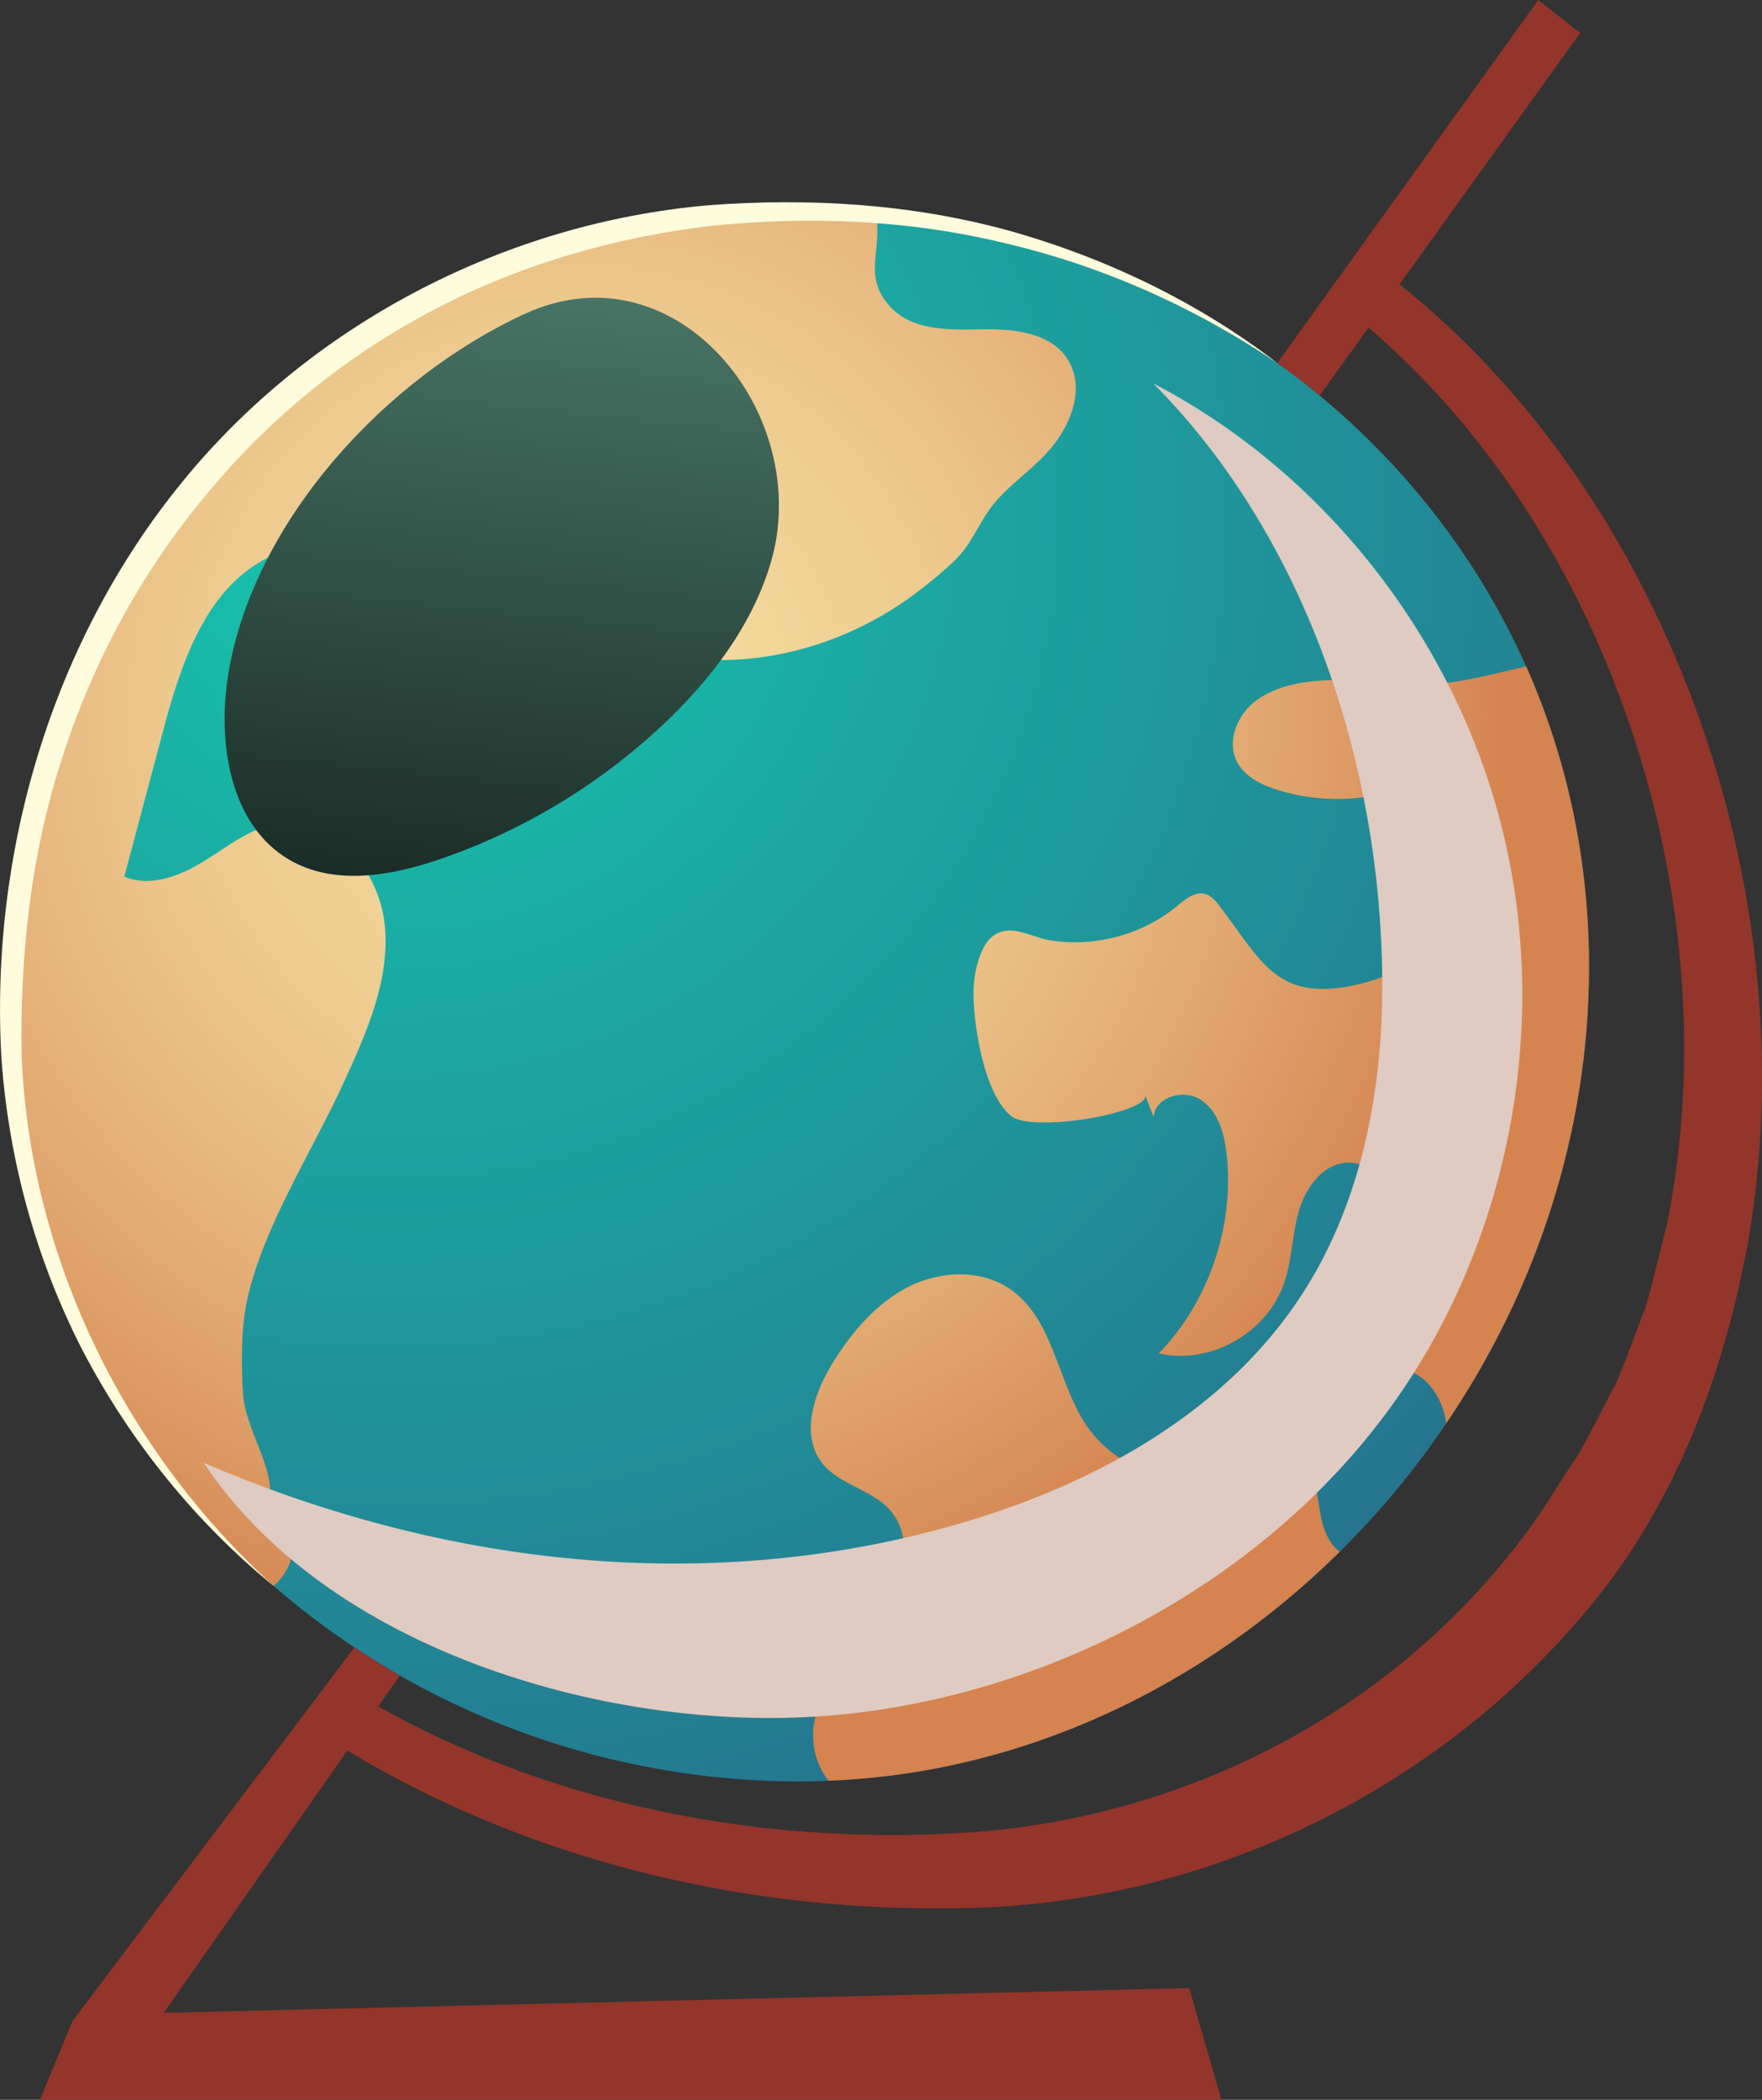 <svg width="47" height="56" viewBox="0 0 47 56" fill="none" xmlns="http://www.w3.org/2000/svg">
<rect x="0" y="0" width="47" height="56" fill="#333333" stroke="none"/>
<path d="M42.386 25.782C42.386 30.212 40.964 34.441 38.574 37.964C37.745 39.201 36.789 40.347 35.737 41.383C32.11 44.971 27.304 47.29 22.096 47.49C21.847 47.503 21.592 47.51 21.343 47.51C17.487 47.51 13.822 46.487 10.666 44.686C10.252 44.447 9.85 44.194 9.455 43.935C8.703 43.436 7.976 42.886 7.301 42.297C3.017 38.592 0.276 33.191 0.276 27.038C0.276 15.472 8.69 5.622 21.343 5.622C22.026 5.622 22.695 5.654 23.358 5.719C27.329 6.068 31.02 7.48 34.073 9.682C34.462 9.954 34.838 10.246 35.202 10.55C37.554 12.499 39.453 14.954 40.709 17.771C41.786 20.2 42.386 22.894 42.386 25.782Z" fill="url(#paint0_radial_13345_315845)"/>
<path d="M42.149 0.881L35.201 10.55C34.837 10.245 34.461 9.954 34.072 9.682L41.033 0L42.149 0.881Z" fill="#93352B"/>
<path d="M4.367 53.681L31.72 53.021L32.581 56H1.065L1.932 53.902L9.454 43.935C9.849 44.194 10.251 44.446 10.665 44.686L4.367 53.681Z" fill="#93352B"/>
<path d="M8.882 44.781C13.951 48.035 20.117 49.285 26.034 48.857C28.954 48.631 31.82 47.783 34.381 46.377C36.943 44.975 39.188 43.005 40.882 40.644C41.308 40.057 41.659 39.423 42.077 38.83C42.444 38.206 42.75 37.541 43.102 36.901C43.397 36.232 43.63 35.533 43.899 34.848C44.103 34.139 44.266 33.417 44.455 32.701C45.049 29.792 45.062 26.743 44.582 23.774C43.614 17.856 40.699 12.108 36.028 8.341L36.867 7.222C39.424 9.148 41.527 11.646 43.136 14.418C44.745 17.195 45.876 20.253 46.488 23.425C47.097 26.595 47.188 29.894 46.628 33.122C46.042 36.325 44.915 39.537 42.917 42.204C38.908 47.479 32.568 50.643 26.145 50.875C19.827 51.095 13.408 49.518 8.128 45.961L8.882 44.781Z" fill="#93352B"/>
<path d="M27.916 12.085C27.438 12.61 26.794 13.017 26.386 13.6C26.048 14.08 25.901 14.526 25.455 14.96C25.155 15.245 24.843 15.504 24.543 15.731C23.026 16.91 21.127 17.603 19.214 17.603C19.049 17.603 18.883 17.596 18.743 17.518C18.411 17.331 18.392 16.858 18.437 16.476C18.596 15.031 19.488 13.62 18.787 12.279C18.418 11.573 18.041 11.211 17.831 10.446C17.621 9.702 17.43 9.073 16.48 9.158C16.008 9.196 15.581 9.436 15.205 9.715C14.364 10.343 13.401 11.424 13.178 12.506C13.044 13.16 14.351 15.012 14.332 15.051C14.593 14.552 15.167 14.248 15.715 14.319C16.269 14.39 16.754 14.824 16.888 15.375C17.053 16.061 16.684 16.767 16.231 17.305C14.829 18.969 12.598 19.662 10.456 19.895C9.71 19.973 8.792 19.908 8.467 19.228C7.912 18.049 9.857 16.942 9.614 15.66C9.512 15.155 9.06 14.766 8.563 14.649C8.072 14.539 7.543 14.669 7.09 14.902C5.439 15.763 4.795 17.79 4.317 19.617C3.986 20.873 3.648 22.123 3.317 23.379C4.018 23.677 4.821 23.354 5.465 22.952C6.109 22.55 6.733 22.045 7.485 21.948C8.913 21.773 10.124 23.224 10.265 24.681C10.405 26.132 9.78 27.537 9.175 28.858C8.352 30.665 7.046 32.673 6.606 34.609C6.427 35.393 6.427 36.397 6.485 37.2C6.548 38.029 7.205 39.013 7.205 39.751C7.466 40.244 7.817 40.729 7.804 41.28C7.798 41.675 7.594 42.038 7.301 42.297C3.017 38.592 0.276 33.191 0.276 27.038C0.276 15.472 8.69 5.622 21.343 5.622C22.026 5.622 22.695 5.654 23.358 5.719C23.371 5.79 23.383 5.855 23.39 5.919C23.479 6.761 23.045 7.422 23.747 8.18C24.333 8.821 25.315 8.801 26.175 8.782C27.036 8.763 28.049 8.866 28.496 9.611C28.967 10.395 28.534 11.424 27.916 12.085ZM35.233 40.438C35.151 40.004 35.125 39.538 34.895 39.169C34.666 38.793 34.118 38.573 33.793 38.871C32.314 39.959 29.987 39.531 28.967 37.996C28.209 36.85 28.107 35.237 27.004 34.421C26.226 33.845 25.123 33.877 24.257 34.305C23.39 34.739 22.733 35.509 22.217 36.338C21.713 37.148 21.343 38.255 21.924 39.013C22.389 39.609 23.268 39.719 23.753 40.289C24.505 41.163 23.951 42.536 23.237 43.443C22.523 44.343 21.605 45.288 21.694 46.441C21.726 46.83 21.866 47.186 22.096 47.49C27.304 47.29 32.11 44.971 35.737 41.383C35.45 41.176 35.303 40.794 35.233 40.438ZM42.386 25.782C42.386 30.212 40.964 34.441 38.574 37.964C38.491 37.226 37.955 36.5 37.235 36.507C37.28 35.581 37.324 34.661 37.369 33.741C37.401 33.152 37.426 32.543 37.216 31.993C37.005 31.442 36.489 30.97 35.909 31.008C35.278 31.054 34.825 31.675 34.647 32.291C34.468 32.913 34.468 33.58 34.264 34.188C33.818 35.542 32.282 36.416 30.912 36.092C32.244 34.713 32.926 32.718 32.722 30.801C32.664 30.251 32.505 29.661 32.053 29.344C31.606 29.033 30.822 29.234 30.771 29.785C30.695 29.59 30.618 29.389 30.542 29.195C30.727 29.668 27.54 30.225 26.972 29.765C26.233 29.169 25.933 27.207 25.971 26.333C25.991 25.912 26.143 25.167 26.539 24.927C27.023 24.636 27.488 24.998 28.043 25.083C29.209 25.258 30.459 24.934 31.383 24.176C31.613 23.982 31.887 23.755 32.167 23.846C32.32 23.898 32.435 24.034 32.531 24.163C33.64 25.62 34.041 26.669 36.005 26.3C37.439 26.028 38.701 25.154 39.485 23.904C39.772 23.425 39.989 22.874 39.97 22.311C39.95 21.747 39.657 21.171 39.154 20.938C38.497 20.627 37.739 20.951 37.037 21.132C36.081 21.385 35.048 21.365 34.099 21.074C33.653 20.938 33.187 20.711 32.983 20.29C32.715 19.727 33.028 19.021 33.531 18.665C34.01 18.322 34.641 18.185 35.284 18.147C35.903 18.108 36.534 18.166 37.063 18.231C38.331 18.386 39.466 18.062 40.709 17.771C41.786 20.2 42.386 22.894 42.386 25.782Z" fill="url(#paint1_radial_13345_315845)"/>
<g style="mix-blend-mode:multiply">
<path d="M30.759 10.223C35.407 12.641 38.925 17.197 40.131 22.358C41.338 27.52 40.211 33.196 37.129 37.479C33.623 42.351 27.606 45.421 21.726 45.782C16.119 46.125 8.739 43.995 5.439 39.015C11.466 41.606 18.112 42.481 24.476 40.932C28.551 39.941 32.625 37.92 34.858 34.318C36.309 31.976 36.86 29.15 36.87 26.383C36.891 20.524 34.861 14.341 30.759 10.223Z" fill="#DFCBC2"/>
</g>
<g style="mix-blend-mode:screen">
<path d="M6.094 17.951C5.786 19.79 6.128 22.007 7.723 22.933C8.911 23.622 10.406 23.365 11.704 22.924C13.915 22.172 15.966 20.939 17.679 19.331C18.953 18.134 20.062 16.69 20.561 15C21.717 11.081 18.059 6.505 13.999 8.37C10.324 10.058 6.78 13.851 6.094 17.951Z" fill="url(#paint2_linear_13345_315845)"/>
</g>
<path d="M7.299 42.296C5.22 40.601 3.486 38.456 2.221 36.049C0.971 33.631 0.228 30.94 0.037 28.203C-0.27 22.738 1.381 17.12 4.851 12.866C8.311 8.609 13.514 5.943 18.89 5.475C21.573 5.269 24.296 5.436 26.892 6.145C29.479 6.868 31.943 8.049 34.072 9.682C31.853 8.184 29.386 7.086 26.808 6.486C24.235 5.858 21.562 5.758 18.945 6.025C16.331 6.337 13.769 7.087 11.447 8.328C9.125 9.56 7.056 11.271 5.394 13.324C3.714 15.362 2.439 17.743 1.637 20.279C0.817 22.816 0.53 25.505 0.577 28.172C0.799 33.521 3.32 38.694 7.299 42.296Z" fill="#FEFCDD"/>
<defs>
<radialGradient id="paint0_radial_13345_315845" cx="0" cy="0" r="1" gradientUnits="userSpaceOnUse" gradientTransform="translate(10.505 13.514) scale(42.099 42.771)">
<stop stop-color="#16C6AD"/>
<stop offset="1" stop-color="#276A8A"/>
</radialGradient>
<radialGradient id="paint1_radial_13345_315845" cx="0" cy="0" r="1" gradientUnits="userSpaceOnUse" gradientTransform="translate(15.17 19.025) scale(25.346 25.751)">
<stop stop-color="#F4DDA1"/>
<stop offset="0.186" stop-color="#F2D89C"/>
<stop offset="0.415" stop-color="#EDC98E"/>
<stop offset="0.668" stop-color="#E4AF77"/>
<stop offset="0.935" stop-color="#D88D58"/>
<stop offset="1" stop-color="#D5834F"/>
</radialGradient>
<linearGradient id="paint2_linear_13345_315845" x1="15.285" y1="-2.229" x2="11.478" y2="33.694" gradientUnits="userSpaceOnUse">
<stop stop-color="#62A18B"/>
<stop offset="0.839" stop-color="#101A17"/>
<stop offset="1"/>
</linearGradient>
</defs>
</svg>
